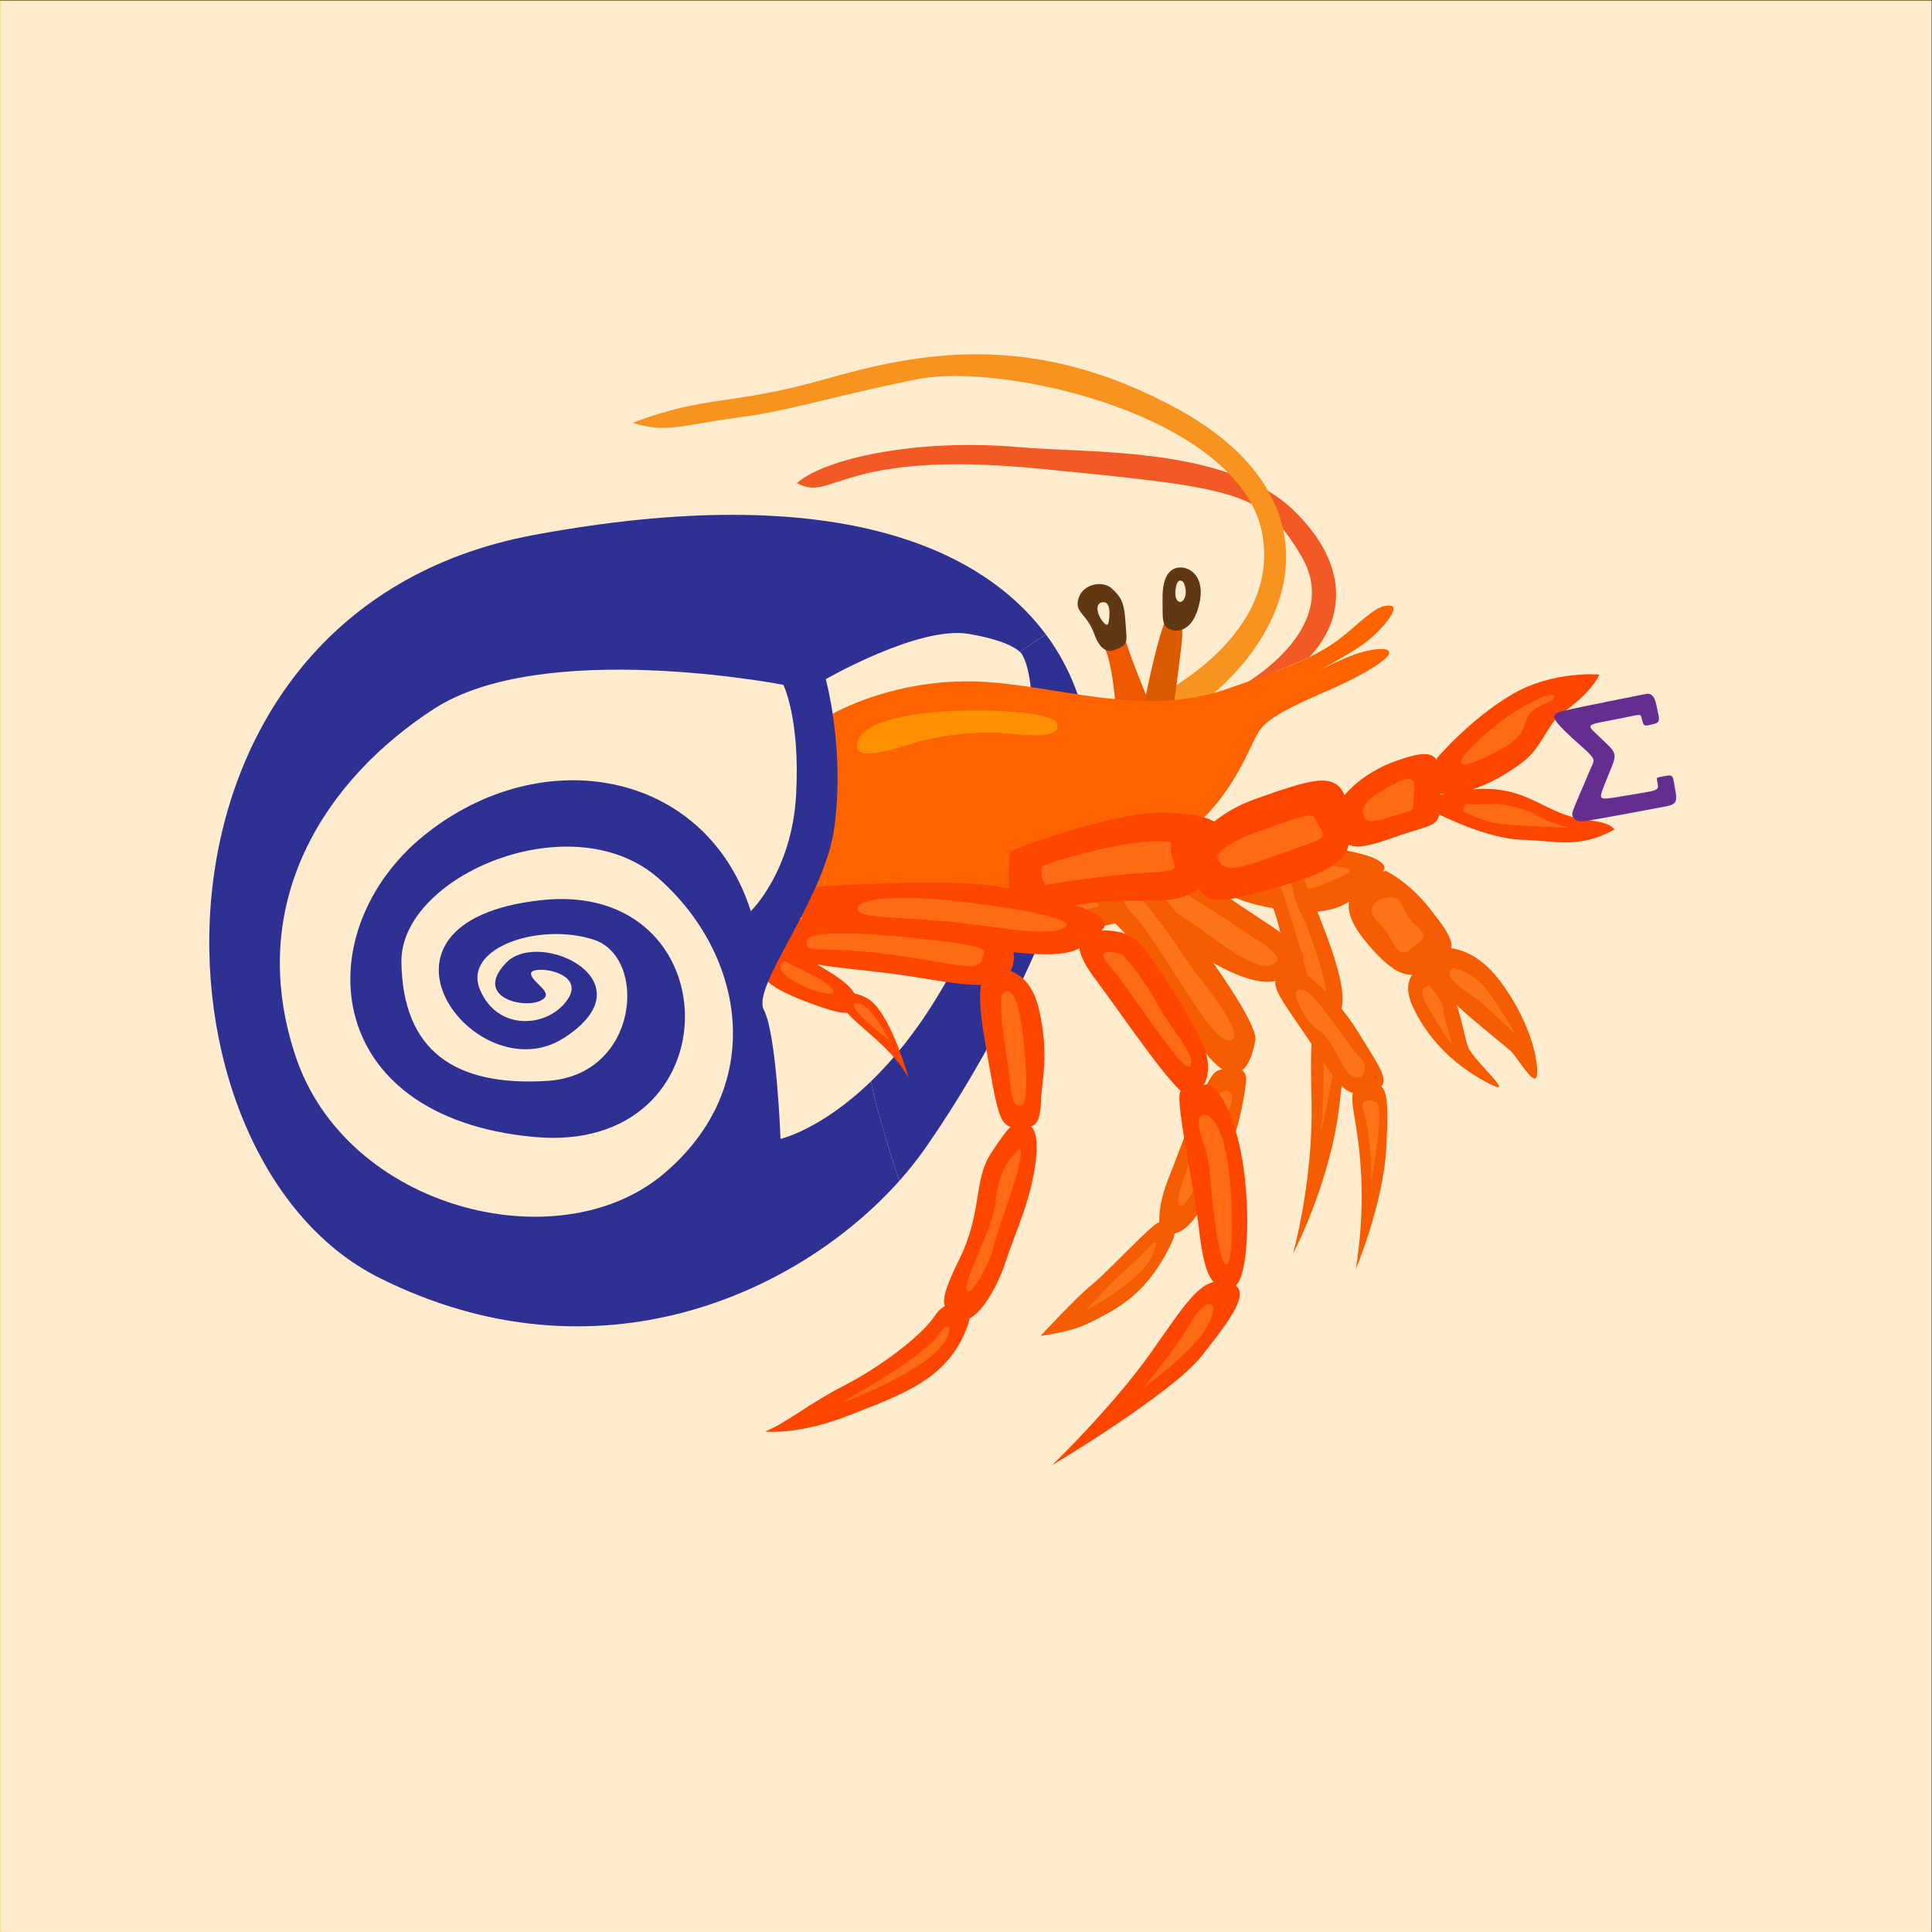<?xml version="1.0" encoding="UTF-8" standalone="no"?>
<!-- Created with Inkscape (http://www.inkscape.org/) -->

<svg
   version="1.1"
   id="svg2"
   xml:space="preserve"
   width="2730.667"
   height="2730.667"
   viewBox="0 0 2730.667 2730.667"
   sodipodi:docname="personal symbol.ai"
   xmlns:inkscape="http://www.inkscape.org/namespaces/inkscape"
   xmlns:sodipodi="http://sodipodi.sourceforge.net/DTD/sodipodi-0.dtd"
   xmlns="http://www.w3.org/2000/svg"
   xmlns:svg="http://www.w3.org/2000/svg"><rect x="0" y="0" width="2730.667" height="2730.667" fill="#333333" stroke="none"/><defs
     id="defs6"><clipPath
       clipPathUnits="userSpaceOnUse"
       id="clipPath18"><path
         d="M 0,2048 H 2048 V 0 H 0 Z"
         id="path16" /></clipPath><clipPath
       clipPathUnits="userSpaceOnUse"
       id="clipPath32"><path
         d="M 0,2048 H 2048 V 0 H 0 Z"
         id="path30" /></clipPath><clipPath
       clipPathUnits="userSpaceOnUse"
       id="clipPath168"><path
         d="M 0,2048 H 2048 V 0 H 0 Z"
         id="path166" /></clipPath><clipPath
       clipPathUnits="userSpaceOnUse"
       id="clipPath208"><path
         d="M 0,2048 H 2048 V 0 H 0 Z"
         id="path206" /></clipPath><clipPath
       clipPathUnits="userSpaceOnUse"
       id="clipPath220"><path
         d="m 1104.48,1156.58 h 140.94 v -46.17 h -140.94 z"
         id="path218" /></clipPath><clipPath
       clipPathUnits="userSpaceOnUse"
       id="clipPath240"><path
         d="m 1290.67,1183.73 h 112.07 v -55.21 h -112.07 z"
         id="path238" /></clipPath><clipPath
       clipPathUnits="userSpaceOnUse"
       id="clipPath260"><path
         d="m 1445.03,1222.88 h 54.54 v -44.92 h -54.54 z"
         id="path258" /></clipPath><clipPath
       clipPathUnits="userSpaceOnUse"
       id="clipPath280"><path
         d="m 1549.16,1311.81 h 98.89 v -73.69 h -98.89 z"
         id="path278" /></clipPath><clipPath
       clipPathUnits="userSpaceOnUse"
       id="clipPath300"><path
         d="m 1550.93,1196.05 h 112.61 v -25.28 h -112.61 z"
         id="path298" /></clipPath><clipPath
       clipPathUnits="userSpaceOnUse"
       id="clipPath324"><path
         d="M 909.442,1096.56 H 1131.1 v -35.92 H 909.442 Z"
         id="path322" /></clipPath><clipPath
       clipPathUnits="userSpaceOnUse"
       id="clipPath344"><path
         d="m 1169.95,1039.09 h 93.18 V 917.477 h -93.18 z"
         id="path342" /></clipPath><clipPath
       clipPathUnits="userSpaceOnUse"
       id="clipPath364"><path
         d="m 1270.79,866.427 h 35.56 V 707.835 h -35.56 z"
         id="path362" /></clipPath><clipPath
       clipPathUnits="userSpaceOnUse"
       id="clipPath384"><path
         d="m 1212,666.003 h 74.49 V 577 H 1212 Z"
         id="path382" /></clipPath><clipPath
       clipPathUnits="userSpaceOnUse"
       id="clipPath404"><path
         d="m 855.288,1058.81 h 188.182 v -34.67 H 855.288 Z"
         id="path402" /></clipPath><clipPath
       clipPathUnits="userSpaceOnUse"
       id="clipPath424"><path
         d="m 1061.39,997.54 h 26.73 V 876.263 h -26.73 z"
         id="path422" /></clipPath><clipPath
       clipPathUnits="userSpaceOnUse"
       id="clipPath444"><path
         d="m 1024.55,830.032 h 57.89 V 678.894 h -57.89 z"
         id="path442" /></clipPath><clipPath
       clipPathUnits="userSpaceOnUse"
       id="clipPath464"><path
         d="M 895.064,641.803 H 1006.67 V 562.196 H 895.064 Z"
         id="path462" /></clipPath><clipPath
       clipPathUnits="userSpaceOnUse"
       id="clipPath484"><path
         d="m 827.554,1029.5 h 56.105 v -34.474 h -56.105 z"
         id="path482" /></clipPath><clipPath
       clipPathUnits="userSpaceOnUse"
       id="clipPath504"><path
         d="M 905.157,984.736 H 943.5 V 945 h -38.343 z"
         id="path502" /></clipPath><clipPath
       clipPathUnits="userSpaceOnUse"
       id="clipPath520"><path
         d="M 0,2048 H 2048 V 0 H 0 Z"
         id="path518" /></clipPath></defs><sodipodi:namedview
     id="namedview4"
     pagecolor="#ffffff"
     bordercolor="#666666"
     borderopacity="1.0"
     inkscape:pageshadow="2"
     inkscape:pageopacity="0.0"
     inkscape:pagecheckerboard="0" /><g
     id="g8"
     inkscape:groupmode="layer"
     inkscape:label="personal symbol"
     transform="matrix(1.333,0,0,-1.333,0,2730.667)"><path
       d="M 0.334,0 H 2048 V 2047.667 H 0.334 Z"
       style="fill:blanchedalmond;fill-opacity:1;fill-rule:nonzero;stroke:none"
       id="path10" /><g
       id="g12"><g
         id="g14"
         clip-path="url(#clipPath18)"><path
           d="m 2048.333,-0.333 h -2048 v 2048 h 2048 z"
           style="fill:none;stroke:#ffe07f;stroke-width:1;stroke-linecap:butt;stroke-linejoin:miter;stroke-miterlimit:10;stroke-dasharray:none;stroke-opacity:1"
           id="path20" /><g
           id="g22"
           transform="translate(1153.084,1266.898)"><path
             d="m 0,0 c -4.244,34.374 -17.408,73.061 -44.18,109.003 -9.478,-6.053 -18.626,-12.24 -27.457,-18.607 2.201,-2.084 2.64,-3.4 2.64,-3.4 0,0 40.498,-62.997 -43.497,-268.487 -36.652,-89.665 -79.437,-146.986 -117.005,-183.377 1.742,-9.369 3.853,-18.713 6.415,-28.029 7.52,-26.319 14.648,-52.245 23.597,-77.533 10.012,11.228 19.038,22.603 26.996,33.951 C -80.996,-305.984 12.886,-104.374 0,0"
             style="fill:#2e3192;fill-opacity:1;fill-rule:nonzero;stroke:none"
             id="path24" /></g></g></g><g
       id="g26"><g
         id="g28"
         clip-path="url(#clipPath32)"><g
           id="g34"
           transform="translate(1091.169,1139.167)"><path
             d="m 0,0 c 0,0 147.506,29.425 200.667,16.667 16.667,-4 19.313,-50.192 -16.432,-59.927 C 148.491,-52.995 -80.797,-93.001 -78,-62 -75.203,-30.999 0,0 0,0"
             style="fill:#f65d03;fill-opacity:1;fill-rule:nonzero;stroke:none"
             id="path36" /></g><g
           id="g38"
           transform="translate(1075.5,1102.5)"><path
             d="m 0,0 c 0,0 -7.5,16 25,17 32.5,1 133.5,24 147.5,19.5 14,-4.5 7,-8 10.5,-17.5 C 186.5,9.5 173.5,6 151.5,6.5 106.986,7.512 -11,-31 0,0"
             style="fill:#ff7319;fill-opacity:1;fill-rule:nonzero;stroke:none"
             id="path40" /></g><g
           id="g42"
           transform="translate(1284.44,1130.587)"><path
             d="M 0,0 C 0,0 5.183,33.708 58.886,27.707 112.588,21.706 206.131,12.071 178.422,-9.934 150.713,-31.938 143.316,-59.465 64.18,-44.886 -14.956,-30.307 0,0 0,0"
             style="fill:#f65d03;fill-opacity:1;fill-rule:nonzero;stroke:none"
             id="path44" /></g><g
           id="g46"
           transform="translate(1317.686,1127.358)"><path
             d="M 0,0 C 0,0 9.455,13.186 45.797,7.944 82.14,2.704 132.713,3.981 105.803,-7.608 78.892,-19.199 72.657,-25.99 43.912,-18.006 15.167,-10.022 -15.899,-11.465 0,0"
             style="fill:#ff7319;fill-opacity:1;fill-rule:nonzero;stroke:none"
             id="path48" /></g><g
           id="g50"
           transform="translate(1469.169,1125.167)"><path
             d="m 0,0 c 0,0 24,-10.667 47.334,-40.667 23.333,-30 32.666,-42 7.333,-59.333 -25.333,-17.333 -42,-14.667 -73.333,22 C -50,-41.333 -46.666,-16.667 0,0"
             style="fill:#f65d03;fill-opacity:1;fill-rule:nonzero;stroke:none"
             id="path52" /></g><g
           id="g54"
           transform="translate(1468.5,1096.5)"><path
             d="m 0,0 c -10.692,-2.486 -22,-12.5 -6.5,-26.5 15.5,-14 18,-40.5 33,-28.5 15,12 20.5,14 5,27 C 16,-15 21.5,5 0,0"
             style="fill:#ff7319;fill-opacity:1;fill-rule:nonzero;stroke:none"
             id="path56" /></g><g
           id="g58"
           transform="translate(1518.683,1042.007)"><path
             d="m 0,0 c 0,0 36.87,13.148 72.118,-34.049 35.249,-47.198 41.082,-90.487 38.62,-100.556 -2.462,-10.069 -16.506,13.065 -25.266,24.236 C 76.711,-99.198 -41.878,-16.849 0,0"
             style="fill:#f65d03;fill-opacity:1;fill-rule:nonzero;stroke:none"
             id="path60" /></g><g
           id="g62"
           transform="translate(1541.667,1022)"><path
             d="m 0,0 c 0,0 15,-2.333 28.666,-16.333 13.667,-14 37,-54 37,-54 0,0 -27.507,25.879 -36.083,33.083 C 12.916,-23.25 -16.334,-8 0,0"
             style="fill:#ff7319;fill-opacity:1;fill-rule:nonzero;stroke:none"
             id="path64" /></g><g
           id="g66"
           transform="translate(1502.331,1019.784)"><path
             d="m 0,0 c 0,0 -17.958,-10.25 -3.867,-39.751 14.091,-29.501 38.06,-57.448 76.452,-78.4 38.391,-20.953 -10.562,19.933 -17.763,35.672 C 47.622,-66.741 39.935,16.408 0,0"
             style="fill:#f65d03;fill-opacity:1;fill-rule:nonzero;stroke:none"
             id="path68" /></g><g
           id="g70"
           transform="translate(1515.333,1003.667)"><path
             d="M 0,0 C -4.666,-1.334 -13,-4 0,-25.334 13,-46.667 22.334,-63 23.667,-61 25,-59 15.75,-37.417 15.167,-26.417 14.589,-15.514 0,0 0,0"
             style="fill:#ff7319;fill-opacity:1;fill-rule:nonzero;stroke:none"
             id="path72" /></g><g
           id="g74"
           transform="translate(1105.671,1113.432)"><path
             d="M 0,0 C 9.047,25.631 225.401,64.831 236.709,50.508 248.017,36.185 241.232,0.754 229.171,-3.769 217.109,-8.292 -8.292,-73.124 -15.83,-52.016 -23.369,-30.908 0,0 0,0"
             style="fill:#f65d03;fill-opacity:1;fill-rule:nonzero;stroke:none"
             id="path76" /></g><g
           id="g78"
           transform="translate(1117.608,1081.139)"><path
             d="m 0,0 c 0,0 5.537,24.608 25.958,28.994 20.422,4.385 150.221,42.836 162.803,38.572 12.583,-4.264 1.773,-14.469 7.423,-22.364 5.649,-7.895 -5.414,-4.603 -63.198,-16.693 C 75.204,16.419 13.648,-7.745 0,0"
             style="fill:#ff7319;fill-opacity:1;fill-rule:nonzero;stroke:none"
             id="path80" /></g><g
           id="g82"
           transform="translate(1340.118,1146.602)"><path
             d="m 0,0 c 0,0 16.585,33.169 45.985,-38.446 29.401,-71.616 57.293,-140.216 18.092,-145.493 -39.2,-5.277 -37.692,88.954 -56.538,128.154 C -11.308,-16.584 0,0 0,0"
             style="fill:#f65d03;fill-opacity:1;fill-rule:nonzero;stroke:none"
             id="path84" /></g><g
           id="g86"
           transform="translate(1358.905,1106.107)"><path
             d="m 0,0 c -4.182,11.125 -11.388,27.171 1.09,20.477 11.822,-6.343 8.733,-26.762 18.711,-45.057 9.978,-18.295 28.345,-75.346 27.057,-85.313 -1.55,-12.005 -12.527,-18.148 -17.277,8 C 24.831,-75.746 0,0 0,0"
             style="fill:#ff7319;fill-opacity:1;fill-rule:nonzero;stroke:none"
             id="path88" /></g><g
           id="g90"
           transform="translate(1371.026,719.169)"><path
             d="m 0,0 c 0,0 39.2,74.631 49,156.047 9.801,81.416 9.047,96.493 -9.046,97.246 C 21.861,254.047 17.339,251.032 19.601,164.339 21.861,77.646 0,0 0,0"
             style="fill:#f65d03;fill-opacity:1;fill-rule:nonzero;stroke:none"
             id="path92" /></g><g
           id="g94"
           transform="translate(1400.5,847.5)"><path
             d="M 0,0 C 0,0 22.5,95 13.5,100.5 4.5,106 -1,109 2,82.5 5,56 0,0 0,0"
             style="fill:#ff7319;fill-opacity:1;fill-rule:nonzero;stroke:none"
             id="path96" /></g><g
           id="g98"
           transform="translate(961.231,1104.801)"><path
             d="M 0,0 C 2.254,16.529 202.862,79.642 220.894,60.859 238.926,42.075 232.165,3.757 199.857,-5.259 167.549,-14.275 14.275,-63.864 -3.757,-44.329 -21.789,-24.794 0,0 0,0"
             style="fill:#f65d03;fill-opacity:1;fill-rule:nonzero;stroke:none"
             id="path100" /></g><g
           id="g102"
           transform="translate(992,1083)"><path
             d="m 0,0 c 2.549,11.896 -17,12 13.5,25 30.5,13 127,39.5 135.5,35 8.5,-4.5 -2,-6 3.5,-17.5 5.5,-11.5 -27,-17 -77,-33 C 25.5,-6.5 -3,-14 0,0"
             style="fill:#ff7319;fill-opacity:1;fill-rule:nonzero;stroke:none"
             id="path104" /></g><g
           id="g106"
           transform="translate(1188.887,1146.125)"><path
             d="m 0,0 c 0,0 25.546,21.038 83.399,-26.297 57.854,-47.334 124.723,-75.134 107.442,-93.166 -17.28,-18.032 -34.562,-36.816 -111.949,12.021 C 1.503,-58.604 -49.588,-21.789 0,0"
             style="fill:#f65d03;fill-opacity:1;fill-rule:nonzero;stroke:none"
             id="path108" /></g><g
           id="g110"
           transform="translate(1196.771,1120.376)"><path
             d="m 0,0 c -0.157,8.901 14.442,14.575 35.954,-2.077 21.512,-16.651 67.202,-43.511 82.892,-55.004 15.663,-11.474 50.669,-28.529 34.406,-37.046 -16.262,-8.517 -47.544,15.93 -80.356,39.422 C 40.084,-31.213 0.186,-10.51 0,0"
             style="fill:#ff7319;fill-opacity:1;fill-rule:nonzero;stroke:none"
             id="path112" /></g><g
           id="g114"
           transform="translate(1374.469,1022.905)"><path
             d="m 0,0 c 0,0 38.318,-24.043 65.366,-68.372 27.049,-44.329 39.071,-57.103 12.022,-63.864 -27.048,-6.762 -30.805,6.01 -65.367,57.102 C -22.54,-24.043 -38.318,-9.768 0,0"
             style="fill:#f65d03;fill-opacity:1;fill-rule:nonzero;stroke:none"
             id="path116" /></g><g
           id="g118"
           transform="translate(1374.205,991.913)"><path
             d="M 0,0 C -2.399,8.902 7.501,11.347 20.137,-2.604 32.771,-16.553 60.144,-57.872 68.471,-65.008 76.798,-72.144 73.15,-91.325 60.35,-84.89 47.55,-78.455 41.671,-47.687 24.13,-35.958 6.589,-24.229 0,0 0,0"
             style="fill:#ff7319;fill-opacity:1;fill-rule:nonzero;stroke:none"
             id="path120" /></g><g
           id="g122"
           transform="translate(1437.581,702.834)"><path
             d="m 0,0 c 0,0 29.303,69.875 32.308,128.479 3.005,58.605 0.752,70.626 -17.281,66.118 C -3.005,190.089 -7.514,196.1 -0.751,157.03 6.011,117.96 10.519,66.118 0,0"
             style="fill:#f65d03;fill-opacity:1;fill-rule:nonzero;stroke:none"
             id="path124" /></g><g
           id="g126"
           transform="translate(1453.796,795.413)"><path
             d="M 0,0 C 0,0 15.644,81.219 4.986,84.78 -5.67,88.341 -12.103,86.572 -7.546,73.25 -2.989,59.928 1.023,23.563 0,0"
             style="fill:#ff7319;fill-opacity:1;fill-rule:nonzero;stroke:none"
             id="path128" /></g><g
           id="g130"
           transform="translate(918.5,1149.5)"><path
             d="M 0,0 C 0,0 31,17.5 117,19 203,20.5 256.5,23.5 250,-5.5 243.5,-34.5 245,-61 181.5,-51 118,-41 -15,-83 -18,-60 c -3,23 5,51 18,60"
             style="fill:#f65d03;fill-opacity:1;fill-rule:nonzero;stroke:none"
             id="path132" /></g><g
           id="g134"
           transform="translate(931,1110.333)"><path
             d="M 0,0 C 0,0 -9.333,16.667 11.333,21.333 32,26 122.667,28.667 145.333,36 168,43.333 205.667,45.333 202,32 197.069,14.07 192.667,2 144.667,10 96.667,18 22.667,-11.333 0,0"
             style="fill:#ff7319;fill-opacity:1;fill-rule:nonzero;stroke:none"
             id="path136" /></g><g
           id="g138"
           transform="translate(1166,1145)"><path
             d="m 0,0 c 0,0 6.5,20 30.5,-3 24,-23 138.5,-171 134.5,-196 -4,-25 -15,-44 -34,-32 -28.276,17.859 -76.5,105.5 -94,132.5 C 20.444,-72.958 -45,-33 0,0"
             style="fill:#f65d03;fill-opacity:1;fill-rule:nonzero;stroke:none"
             id="path140" /></g><g
           id="g142"
           transform="translate(1308.317,948.749)"><path
             d="m 0,0 c 0,0 -4.955,-14.006 -26.984,14.251 -22.03,28.257 -65.021,102.543 -78.627,114.474 -13.607,11.93 -24.663,45.388 -11.015,35.792 25.976,-18.266 68.68,-87.91 78.398,-99.212 C -28.509,54.002 4.535,10.047 0,0"
             style="fill:#ff7319;fill-opacity:1;fill-rule:nonzero;stroke:none"
             id="path144" /></g><g
           id="g146"
           transform="translate(1233.833,741.333)"><path
             d="m 0,0 c -7.189,2.28 -6.666,29.334 6,60 12.667,30.667 38,107.334 51.334,112 13.333,4.667 32,6 30,-12 -2,-18 -8.667,-57.333 -26,-92 C 44,33.334 27.334,-8.666 0,0"
             style="fill:#f65d03;fill-opacity:1;fill-rule:nonzero;stroke:none"
             id="path148" /></g><g
           id="g150"
           transform="translate(1289.667,885)"><path
             d="m 0,0 c 3.051,7.918 22.64,13.257 14.666,-10 -8,-23.333 -44,-112 -53.333,-104.667 C -48,-107.333 -12.334,-32 0,0"
             style="fill:#ff7319;fill-opacity:1;fill-rule:nonzero;stroke:none"
             id="path152" /></g><g
           id="g154"
           transform="translate(1103.333,632)"><path
             d="m 0,0 c 0,0 38,41.333 54,54 16,12.667 62.667,63.333 70.667,66 8,2.667 26.667,3.333 12.667,-24.667 -14,-28 -32,-52 -62.667,-69.333 C 44,8.667 34,5.333 0,0"
             style="fill:#f65d03;fill-opacity:1;fill-rule:nonzero;stroke:none"
             id="path156" /></g><g
           id="g158"
           transform="translate(1151.403,659.204)"><path
             d="M 0,0 C 0,0 60.427,31.157 70.916,59.484 81.405,87.812 66.132,63.343 47.913,48.123 29.694,32.904 0,0 0,0"
             style="fill:#ff7319;fill-opacity:1;fill-rule:nonzero;stroke:none"
             id="path160" /></g></g></g><g
       id="g162"><g
         id="g164"
         clip-path="url(#clipPath168)"><g
           id="g170"
           transform="translate(1313.667,1319.667)"><path
             d="m 0,0 c 0,0 112.333,60.333 66.333,138.833 -40.611,69.306 -67.667,72.5 -279,93.167 -211.333,20.667 -218,-36.667 -256,-15.333 30,26.333 128.5,47.666 236,38 72.402,-6.511 220.048,1.21 290.5,-66.834 58.5,-56.5 56,-114.5 16.5,-156"
             style="fill:#f15a24;fill-opacity:1;fill-rule:nonzero;stroke:none"
             id="path172" /></g><g
           id="g174"
           transform="translate(1217,1305)"><path
             d="m 0,0 c 0,0 139,62.5 122,174 -19.378,127.096 -272.5,186 -366,167.5 -89.79,-17.766 -132,-33 -191.333,-40.833 -57.596,-7.605 -76.667,-17 -110.667,-5.334 78.667,29.667 104.667,18 203.333,46 98.667,28 220,53.334 375.334,-32 C 188,224 172,90.167 60,0"
             style="fill:#f7931e;fill-opacity:1;fill-rule:nonzero;stroke:none"
             id="path176" /></g><g
           id="g178"
           transform="translate(1182.333,1306)"><path
             d="M 0,0 C 0,0 -3,37 -10,53 -17,69 6,80 12.667,58.667 19.334,37.333 38,-7 38,-7"
             style="fill:#ee5900;fill-opacity:1;fill-rule:nonzero;stroke:none"
             id="path180" /></g><g
           id="g182"
           transform="translate(1175.5,1389)"><path
             d="m 0,0 c 0,0 -0.5,-7.5 -7,1.5 -6.5,9 -7,20 2,19.5 C 4,20.5 0,0 0,0 m 17.833,0.333 c -1.333,22 -5.666,27 -14.666,35.334 -9,8.333 -30,5.333 -35,-10.334 -5,-15.666 8.666,-15.666 16.666,-38.333 8,-22.667 20,-17 20,-17 17.334,5.667 14.334,8.333 13,30.333"
             style="fill:#603813;fill-opacity:1;fill-rule:nonzero;stroke:none"
             id="path184" /></g><g
           id="g186"
           transform="translate(1213.667,1305)"><path
             d="M 0,0 C 0,0 15.333,77.333 24.333,89.667 33.333,102 43,93.333 39,59 35,24.667 30.333,-8 30.333,-8"
             style="fill:#db5900;fill-opacity:1;fill-rule:nonzero;stroke:none"
             id="path188" /></g><g
           id="g190"
           transform="translate(1256,1414.5)"><path
             d="m 0,0 c -3.5,-8 -11.5,-4.5 -9.5,9.5 2,14 8.167,7.333 8.167,7.333 C -1.333,16.833 3.5,8 0,0 M -2,32.167 C -13,33.5 -23.799,26.327 -23.333,-1.167 -23,-20.833 -25,-30.5 -14,-33.833 c 0,0 19.333,-7.334 28.333,22.666 9,30 -5.333,42 -16.333,43.334"
             style="fill:#603813;fill-opacity:1;fill-rule:nonzero;stroke:none"
             id="path192" /></g><g
           id="g194"
           transform="translate(861.551,1108.036)"><path
             d="m 0,0 c 106,-24 250.912,-35.78 368.116,36.298 74.909,46.068 91.704,106.745 104.833,128.166 9.5,15.5 37.051,27.824 75.833,44.834 38,16.666 75.834,39.166 58.334,42.666 -6.015,1.203 -20.168,-0.78 -34,-6 -26.413,-9.965 -62.667,-30.5 -62.667,-30.5 0,0 59.167,30.167 77.667,45.167 18.5,15 35.666,37 24.333,37.667 -9.588,0.564 -16.5,-3.5 -40,-24 -23.5,-20.5 -41.5,-33.334 -134.5,-64.834 -93,-31.5 -184.5,7.5 -270.5,8.5 -86,1 -146,-34.333 -146,-34.333 z"
             style="fill:#ff6300;fill-opacity:1;fill-rule:nonzero;stroke:none"
             id="path196" /></g><g
           id="g198"
           transform="translate(908.667,1259)"><path
             d="m 0,0 c 2,19.333 37.333,32 94.667,35.333 57.333,3.334 116.946,-2.405 118,-14 C 214,6.667 185,9.333 158.333,12 131.667,14.667 93.333,10.667 68.667,4 46.438,-2.008 -2.104,-20.342 0,0"
             style="fill:#ff9100;fill-opacity:1;fill-rule:nonzero;stroke:none"
             id="path200" /></g></g></g><g
       id="g202"><g
         id="g204"
         clip-path="url(#clipPath208)"><g
           id="g210"
           transform="translate(1071.315,1146.195)"><path
             d="m 0,0 c 0,0 109.904,43.051 165.935,40.702 56.03,-2.348 75.879,-14 48.93,-61.59 C 187.916,-68.479 146.733,-45.335 78.02,-56.051 9.306,-66.767 -8.159,-71.651 0,0"
             style="fill:#ff4600;fill-opacity:1;fill-rule:nonzero;stroke:none"
             id="path212" /></g><g
           id="g214"><g
             id="g216" /><g
             id="g228"><g
               clip-path="url(#clipPath220)"
               opacity="0.8"
               id="g226"><g
                 transform="translate(1107.985,1110.41)"
                 id="g224"><path
                   d="m 0,0 c 0,0 -5.895,8.669 -2.401,20.088 38.886,14.559 99.391,26.98 121.456,26.026 22.065,-0.953 11.919,2.088 15.128,-13.692 3.21,-15.78 12.804,-17.68 -29.136,-19.948 C 63.106,10.207 0,0 0,0"
                   style="fill:#ff7319;fill-opacity:1;fill-rule:nonzero;stroke:none"
                   id="path222" /></g></g></g></g><g
           id="g230"
           transform="translate(1263.67,1144.834)"><path
             d="m 0,0 c 0,0 8.408,36.068 70.653,57.727 62.245,21.658 88.865,31.219 95.121,-12.415 6.258,-43.634 4.778,-59.593 -73.024,-81.73 C 14.949,-58.555 7.005,-60.497 0,0"
             style="fill:#ff4600;fill-opacity:1;fill-rule:nonzero;stroke:none"
             id="path232" /></g><g
           id="g234"><g
             id="g236" /><g
             id="g248"><g
               clip-path="url(#clipPath240)"
               opacity="0.8"
               id="g246"><g
                 transform="translate(1290.674,1140.789)"
                 id="g244"><path
                   d="m 0,0 c 0,0 3.494,11.417 39.833,24.695 71.314,26.057 59.337,20.322 68.16,6.822 8.823,-13.5 5.606,-12.804 -32.657,-26.193 C 35.248,-8.702 3.736,-23.34 0,0"
                   style="fill:#ff7319;fill-opacity:1;fill-rule:nonzero;stroke:none"
                   id="path242" /></g></g></g></g><g
           id="g250"
           transform="translate(1417.178,1193.787)"><path
             d="m 0,0 c 0,0 16.411,30.84 61.495,47.315 45.084,16.476 49.769,7.541 48.808,-32.558 -0.961,-40.099 0.447,-30.358 -49.875,-48.038 C 10.105,-50.96 3.435,-46.301 0,0"
             style="fill:#ff4600;fill-opacity:1;fill-rule:nonzero;stroke:none"
             id="path252" /></g><g
           id="g254"><g
             id="g256" /><g
             id="g268"><g
               clip-path="url(#clipPath260)"
               opacity="0.8"
               id="g266"><g
                 transform="translate(1446.027,1184.325)"
                 id="g264"><path
                   d="M 0,0 C 0,0 -6.822,10.267 15.235,23.373 46.204,41.773 54.577,44.562 53.44,25.558 51.848,-1.063 56.491,7.577 24.332,-3.277 -0.91,-11.796 0,0 0,0"
                   style="fill:#ff7319;fill-opacity:1;fill-rule:nonzero;stroke:none"
                   id="path262" /></g></g></g></g><g
           id="g270"
           transform="translate(1523.704,1244.727)"><path
             d="m 0,0 c 0,0 34.679,41.064 79.063,67.222 44.385,26.157 93.035,21.222 93.035,21.222 0,0 -7.135,-18.172 -39.469,-40.838 C 117.304,36.862 111.636,11.226 90.398,-4.583 27.963,-51.061 -8.259,-35.668 -8.259,-35.668 Z"
             style="fill:#ff4600;fill-opacity:1;fill-rule:nonzero;stroke:none"
             id="path272" /></g><g
           id="g274"><g
             id="g276" /><g
             id="g288"><g
               clip-path="url(#clipPath280)"
               opacity="0.8"
               id="g286"><g
                 transform="translate(1552.333,1247.667)"
                 id="g284"><path
                   d="m 0,0 c 0,0 14.667,17 37.334,34.667 22.666,17.666 57,34.666 58.333,28 C 97,56 71.334,53 67,39.333 62.667,25.667 60,17.333 37,5 15.25,-6.663 -12.666,-18.333 0,0"
                   style="fill:#ff7319;fill-opacity:1;fill-rule:nonzero;stroke:none"
                   id="path282" /></g></g></g></g><g
           id="g290"
           transform="translate(1524.537,1185.615)"><path
             d="m 0,0 c 0,0 51.643,-26.411 88.3,-27.464 36.658,-1.054 61.524,-9.915 98.929,10.785 -5.984,8.492 -23.17,8.977 -34.827,11.053 C 104.234,2.953 90.625,39.517 8.198,21.6 -14.935,16.572 0,0 0,0"
             style="fill:#ff4600;fill-opacity:1;fill-rule:nonzero;stroke:none"
             id="path292" /></g><g
           id="g294"><g
             id="g296" /><g
             id="g308"><g
               clip-path="url(#clipPath300)"
               opacity="0.8"
               id="g306"><g
                 transform="translate(1550.926,1188.696)"
                 id="g304"><path
                   d="m 0,0 c 0,0 21.604,-12.32 43.229,-14.169 21.627,-1.85 69.389,-3.757 69.389,-3.757 0,0 -24.811,6.89 -34.499,13.288 C 68.432,1.76 42.658,8.219 33.04,7.253 23.421,6.288 3.003,7.31 3.003,7.31 Z"
                   style="fill:#ff7319;fill-opacity:1;fill-rule:nonzero;stroke:none"
                   id="path302" /></g></g></g></g><g
           id="g310"
           transform="translate(1757.508,1294.983)"><path
             d="M 0,0 C -1.481,6.345 -2.481,19.762 -12.212,17.76 -26.024,14.917 -76.921,5 -98.685,0.127 c -12.878,-2.883 -12.403,-6.563 -8.635,-11.71 7.41,-10.125 27.928,-26.901 33.642,-32.664 8.523,-8.594 6.338,-8.564 2.056,-18.823 -6.398,-15.326 -16.276,-37.275 -18.601,-44.708 -0.93,-2.975 0.527,-11.25 14.256,-9.182 13.731,2.069 73.861,13.364 85.475,15.594 10.274,1.974 11.655,5.288 9.241,17.543 -2.797,14.202 -0.872,16.581 -11.464,14.429 -9.586,-1.948 -8.475,-0.225 -7.064,-8.571 0.992,-5.869 0.119,-6.598 -21.111,-9.993 -41.228,-6.593 -42.778,-9.707 -36.148,7.435 14.835,38.36 17.476,31.439 -4.842,53.04 -14.888,14.409 -15.346,11.616 23.573,19.461 21.41,4.314 20.227,5.164 21.685,-0.909 2.096,-8.727 3.197,-7.302 10.997,-5.571 C 2.455,-12.708 2.612,-11.192 0,0"
             style="fill:#662d91;fill-opacity:1;fill-rule:nonzero;stroke:none"
             id="path312" /></g><g
           id="g314"
           transform="translate(861.551,1108.036)"><path
             d="m 0,0 c 0,0 144.016,10.059 197.521,0.308 53.505,-9.751 131.965,-28.469 107.8,-47.361 C 281.157,-65.944 285.25,-80.838 174.465,-64.077 63.681,-47.315 -22.593,-42.148 -21.505,-22.724 -20.417,-3.299 0,0 0,0"
             style="fill:#ff4600;fill-opacity:1;fill-rule:nonzero;stroke:none"
             id="path316" /></g><g
           id="g318"><g
             id="g320" /><g
             id="g332"><g
               clip-path="url(#clipPath324)"
               opacity="0.8"
               id="g330"><g
                 transform="translate(909.667,1086.843)"
                 id="g328"><path
                   d="m 0,0 c 2.082,7.789 36.386,14.571 114.168,5.072 77.782,-9.5 124.51,-20.703 101.299,-28.61 -23.21,-7.906 -71.425,3.835 -128.317,8.796 C 30.259,-9.78 -3.32,-12.418 0,0"
                   style="fill:#ff7319;fill-opacity:1;fill-rule:nonzero;stroke:none"
                   id="path326" /></g></g></g></g><g
           id="g334"
           transform="translate(1158.79,1060.865)"><path
             d="m 0,0 c 0,0 -33.759,-1.974 1.776,-49.441 35.536,-47.468 89.526,-129.163 101.985,-125.363 12.46,3.801 27.055,24.039 11.884,57.216 C 100.473,-84.41 67.161,-32.983 50.24,-13.256 33.319,6.472 0,0 0,0"
             style="fill:#ff4600;fill-opacity:1;fill-rule:nonzero;stroke:none"
             id="path336" /></g><g
           id="g338"><g
             id="g340" /><g
             id="g352"><g
               clip-path="url(#clipPath344)"
               opacity="0.8"
               id="g350"><g
                 transform="translate(1189.722,1036.856)"
                 id="g348"><path
                   d="m 0,0 c -11.266,2.517 -31.263,7.272 -11.217,-15.048 20.046,-22.319 76.323,-113.713 83.454,-103.545 7.132,10.169 -19.962,38.39 -36.142,68.078 C 19.913,-20.825 0,0 0,0"
                   style="fill:#ff7319;fill-opacity:1;fill-rule:nonzero;stroke:none"
                   id="path346" /></g></g></g></g><g
           id="g354"
           transform="translate(1275.667,897.667)"><path
             d="m 0,0 c 0,0 15.333,11.333 34,-46.667 18.666,-58 16,-164 -2,-166.667 -18,-2.666 -29.334,0.667 -36,58 -6.667,57.334 -27.334,144 -19.334,150 C -15.334,0.666 0,0 0,0"
             style="fill:#ff4600;fill-opacity:1;fill-rule:nonzero;stroke:none"
             id="path356" /></g><g
           id="g358"><g
             id="g360" /><g
             id="g372"><g
               clip-path="url(#clipPath364)"
               opacity="0.8"
               id="g370"><g
                 transform="translate(1272.5,864)"
                 id="g368"><path
                   d="m 0,0 c 6.631,7.65 22,-1.5 29,-46 7,-44.5 6.5,-114 -2,-110 -8.5,4 -15.5,81 -17.5,103 -2,22 -16,45.5 -9.5,53"
                   style="fill:#ff7319;fill-opacity:1;fill-rule:nonzero;stroke:none"
                   id="path366" /></g></g></g></g><g
           id="g374"
           transform="translate(1115.667,495)"><path
             d="m 0,0 c 0,0 127.333,76 158.666,116 31.334,40 56,71.333 28,78 -28,6.667 -42,-18 -82,-74.667 C 64.666,62.667 0,0 0,0"
             style="fill:#ff4600;fill-opacity:1;fill-rule:nonzero;stroke:none"
             id="path376" /></g><g
           id="g378"><g
             id="g380" /><g
             id="g392"><g
               clip-path="url(#clipPath384)"
               opacity="0.8"
               id="g390"><g
                 transform="translate(1212,577)"
                 id="g388"><path
                   d="M 0,0 C 0,0 52,36.5 68,65 84,93.5 67.5,99 50,68.5 32.5,38 0,0 0,0"
                   style="fill:#ff7319;fill-opacity:1;fill-rule:nonzero;stroke:none"
                   id="path386" /></g></g></g></g><g
           id="g394"
           transform="translate(834,1064.5)"><path
             d="M 0,0 C 0,0 -7,15.5 66,11.5 139,7.5 245.5,8 241,-33.5 236.5,-75 181.5,-58 116.5,-49 51.5,-40 -49,-38 0,0"
             style="fill:#ff4600;fill-opacity:1;fill-rule:nonzero;stroke:none"
             id="path396" /></g><g
           id="g398"><g
             id="g400" /><g
             id="g412"><g
               clip-path="url(#clipPath404)"
               opacity="0.8"
               id="g410"><g
                 transform="translate(1041.444,1032.002)"
                 id="g408"><path
                   d="m 0,0 c 1.643,7.066 12.426,11.859 -39.741,18.316 -52.167,6.456 -144.455,15.12 -146.275,0.48 -1.82,-14.64 13.393,-4.442 86.55,-14.156 C -26.309,-5.073 -3.579,-15.398 0,0"
                   style="fill:#ff7319;fill-opacity:1;fill-rule:nonzero;stroke:none"
                   id="path406" /></g></g></g></g><g
           id="g414"
           transform="translate(1061.333,1020.667)"><path
             d="M 0,0 C 0,0 31,2.333 41,-45.334 51,-93 43.334,-116 42.334,-141 c -1,-25 -7.334,-27.334 -24,-27 C 1.667,-167.667 -2,-162 -11,-110.334 -20,-58.667 -35.333,9.333 0,0"
             style="fill:#ff4600;fill-opacity:1;fill-rule:nonzero;stroke:none"
             id="path416" /></g><g
           id="g418"><g
             id="g420" /><g
             id="g432"><g
               clip-path="url(#clipPath424)"
               opacity="0.8"
               id="g430"><g
                 transform="translate(1065.5,996.5)"
                 id="g428"><path
                   d="m 0,0 c 0,0 9.583,8.75 15.833,-24.5 6.25,-33.25 11.334,-98.167 0.334,-95.667 -11,2.5 -7.25,4.917 -15,56.667 C -6.583,-11.75 -4.75,-2 0,0"
                   style="fill:#ff7319;fill-opacity:1;fill-rule:nonzero;stroke:none"
                   id="path426" /></g></g></g></g><g
           id="g434"
           transform="translate(1084.333,857.333)"><path
             d="m 0,0 c 0,0 19.334,4.667 14,-39 -5.333,-43.666 -21.666,-75.666 -31.666,-106.666 -10,-31 -33.667,-71.334 -50.667,-61 -17,10.333 -23.334,13 1.333,63 24.667,50 14.334,83 33.667,112.333 C -14,-2 -10.333,1.334 0,0"
             style="fill:#ff4600;fill-opacity:1;fill-rule:nonzero;stroke:none"
             id="path436" /></g><g
           id="g438"><g
             id="g440" /><g
             id="g452"><g
               clip-path="url(#clipPath444)"
               opacity="0.8"
               id="g450"><g
                 transform="translate(1071.25,819.75)"
                 id="g448"><path
                   d="M 0,0 C 6.25,6.75 14.25,20.75 10,-3 5.75,-26.75 -14.5,-76.5 -17.75,-93.25 -21,-110 -43.5,-150.5 -46.5,-138.75 c -3,11.75 28.5,64.5 31,94.25 C -13,-14.75 0,0 0,0"
                   style="fill:#ff7319;fill-opacity:1;fill-rule:nonzero;stroke:none"
                   id="path446" /></g></g></g></g><g
           id="g454"
           transform="translate(811.333,530.667)"><path
             d="m 0,0 c 0,0 35,-4.334 90.333,17.666 55.334,22 106.142,38.265 125.334,97.667 7,21.667 -22,28.667 -35.334,8 C 165.757,100.74 119,66.666 83,48.333 47,30 22.333,9 0,0"
             style="fill:#ff4600;fill-opacity:1;fill-rule:nonzero;stroke:none"
             id="path456" /></g><g
           id="g458"><g
             id="g460" /><g
             id="g472"><g
               clip-path="url(#clipPath464)"
               opacity="0.8"
               id="g470"><g
                 transform="translate(897.833,563)"
                 id="g468"><path
                   d="M 0,0 C -20.529,-7.719 79.167,41.917 98.833,72.5 108.551,87.612 117.198,73.513 94.25,51.75 71.667,30.333 20.833,7.833 0,0"
                   style="fill:#ff7319;fill-opacity:1;fill-rule:nonzero;stroke:none"
                   id="path466" /></g></g></g></g><g
           id="g474"
           transform="translate(828,1049)"><path
             d="m 0,0 c 0,0 30.333,-18 51,-30.667 20.667,-12.666 30,-23 29.667,-33 C 80.333,-73.667 73,-78 50,-70.667 27,-63.333 -9,-50 -17,-37.667 -25,-25.333 0,0 0,0"
             style="fill:#ff4600;fill-opacity:1;fill-rule:nonzero;stroke:none"
             id="path476" /></g><g
           id="g478"><g
             id="g480" /><g
             id="g492"><g
               clip-path="url(#clipPath484)"
               opacity="0.8"
               id="g490"><g
                 transform="translate(831.5,1029.5)"
                 id="g488"><path
                   d="M 0,0 C 0,0 55.5,-25 52,-33 48.5,-41 -21,-14.5 0,0"
                   style="fill:#ff7319;fill-opacity:1;fill-rule:nonzero;stroke:none"
                   id="path486" /></g></g></g></g><g
           id="g494"
           transform="translate(963.333,905.667)"><path
             d="M 0,0 C 0,0 -19.667,71.666 -44.333,84.666 -69,97.666 -79,83.333 -63,66.666 -47,50 -16,29.333 0,0"
             style="fill:#ff4600;fill-opacity:1;fill-rule:nonzero;stroke:none"
             id="path496" /></g><g
           id="g498"><g
             id="g500" /><g
             id="g512"><g
               clip-path="url(#clipPath504)"
               opacity="0.8"
               id="g510"><g
                 transform="translate(906,984.5)"
                 id="g508"><path
                   d="m 0,0 c 0,0 9.227,2.847 19.5,-11.25 10.75,-14.75 18,-28.25 18,-28.25 0,0 -45,34 -37.5,39.5"
                   style="fill:#ff7319;fill-opacity:1;fill-rule:nonzero;stroke:none"
                   id="path506" /></g></g></g></g></g></g><g
       id="g514"><g
         id="g516"
         clip-path="url(#clipPath520)"><g
           id="g522"
           transform="translate(844.1,1205.4)"><path
             d="M 0,0 C -4.5,-80.996 -47.998,-122.994 -47.998,-122.994 -95.896,27.413 -270.1,57.6 -394.1,-42.4 c -124,-100 -112.391,-298.656 116,-320 214,-20 211,274 7,251 -207.362,-23.38 -68,-206 25,-146 93,60 -26,116 -61,80 -35,-36 16,-49 35,-41 19,8 -8,19 -9,29 -1,10 59,3 39,-27 -20,-30 -74,-35 -93,10 -19,45 64,72 121,53 57,-19 47.608,-143.585 -49.887,-149.585 -97.495,-5.999 -153.113,31.585 -154.492,125.994 -1.339,91.596 181.491,169.491 272.986,88.495 91.495,-80.995 115.494,-220.488 4.5,-313.483 -110.994,-92.996 -335.984,-37.499 -389.981,125.993 -53.997,163.492 33.153,293.7 146.993,367.482 C -268.1,166.6 -13.5,116.994 -13.5,116.994 -13.5,116.994 4.5,80.996 0,0 m -277.486,275.986 c -436.192,-80.735 -419.992,-659.461 -164.992,-787.461 232.823,-116.868 446.866,-15.325 551.976,102.542 -8.95,25.288 -16.078,51.214 -23.598,77.533 -2.562,9.316 -4.673,18.66 -6.414,28.029 -53.229,-51.563 -95.986,-61.11 -95.986,-61.11 0,0 -4.1,111.082 -17.6,136.581 -13.499,25.499 64.099,116.906 74.598,193.402 11.438,83.335 -9,157.492 -9,157.492 0,0 98.995,56.997 151.492,47.998 36.107,-6.19 49.508,-14.508 54.358,-19.099 8.831,6.367 17.978,12.554 27.457,18.607 -67.85,91.095 -223.129,164.561 -542.291,105.486"
             style="fill:#2e3192;fill-opacity:1;fill-rule:nonzero;stroke:none"
             id="path524" /></g></g></g></g></svg>

